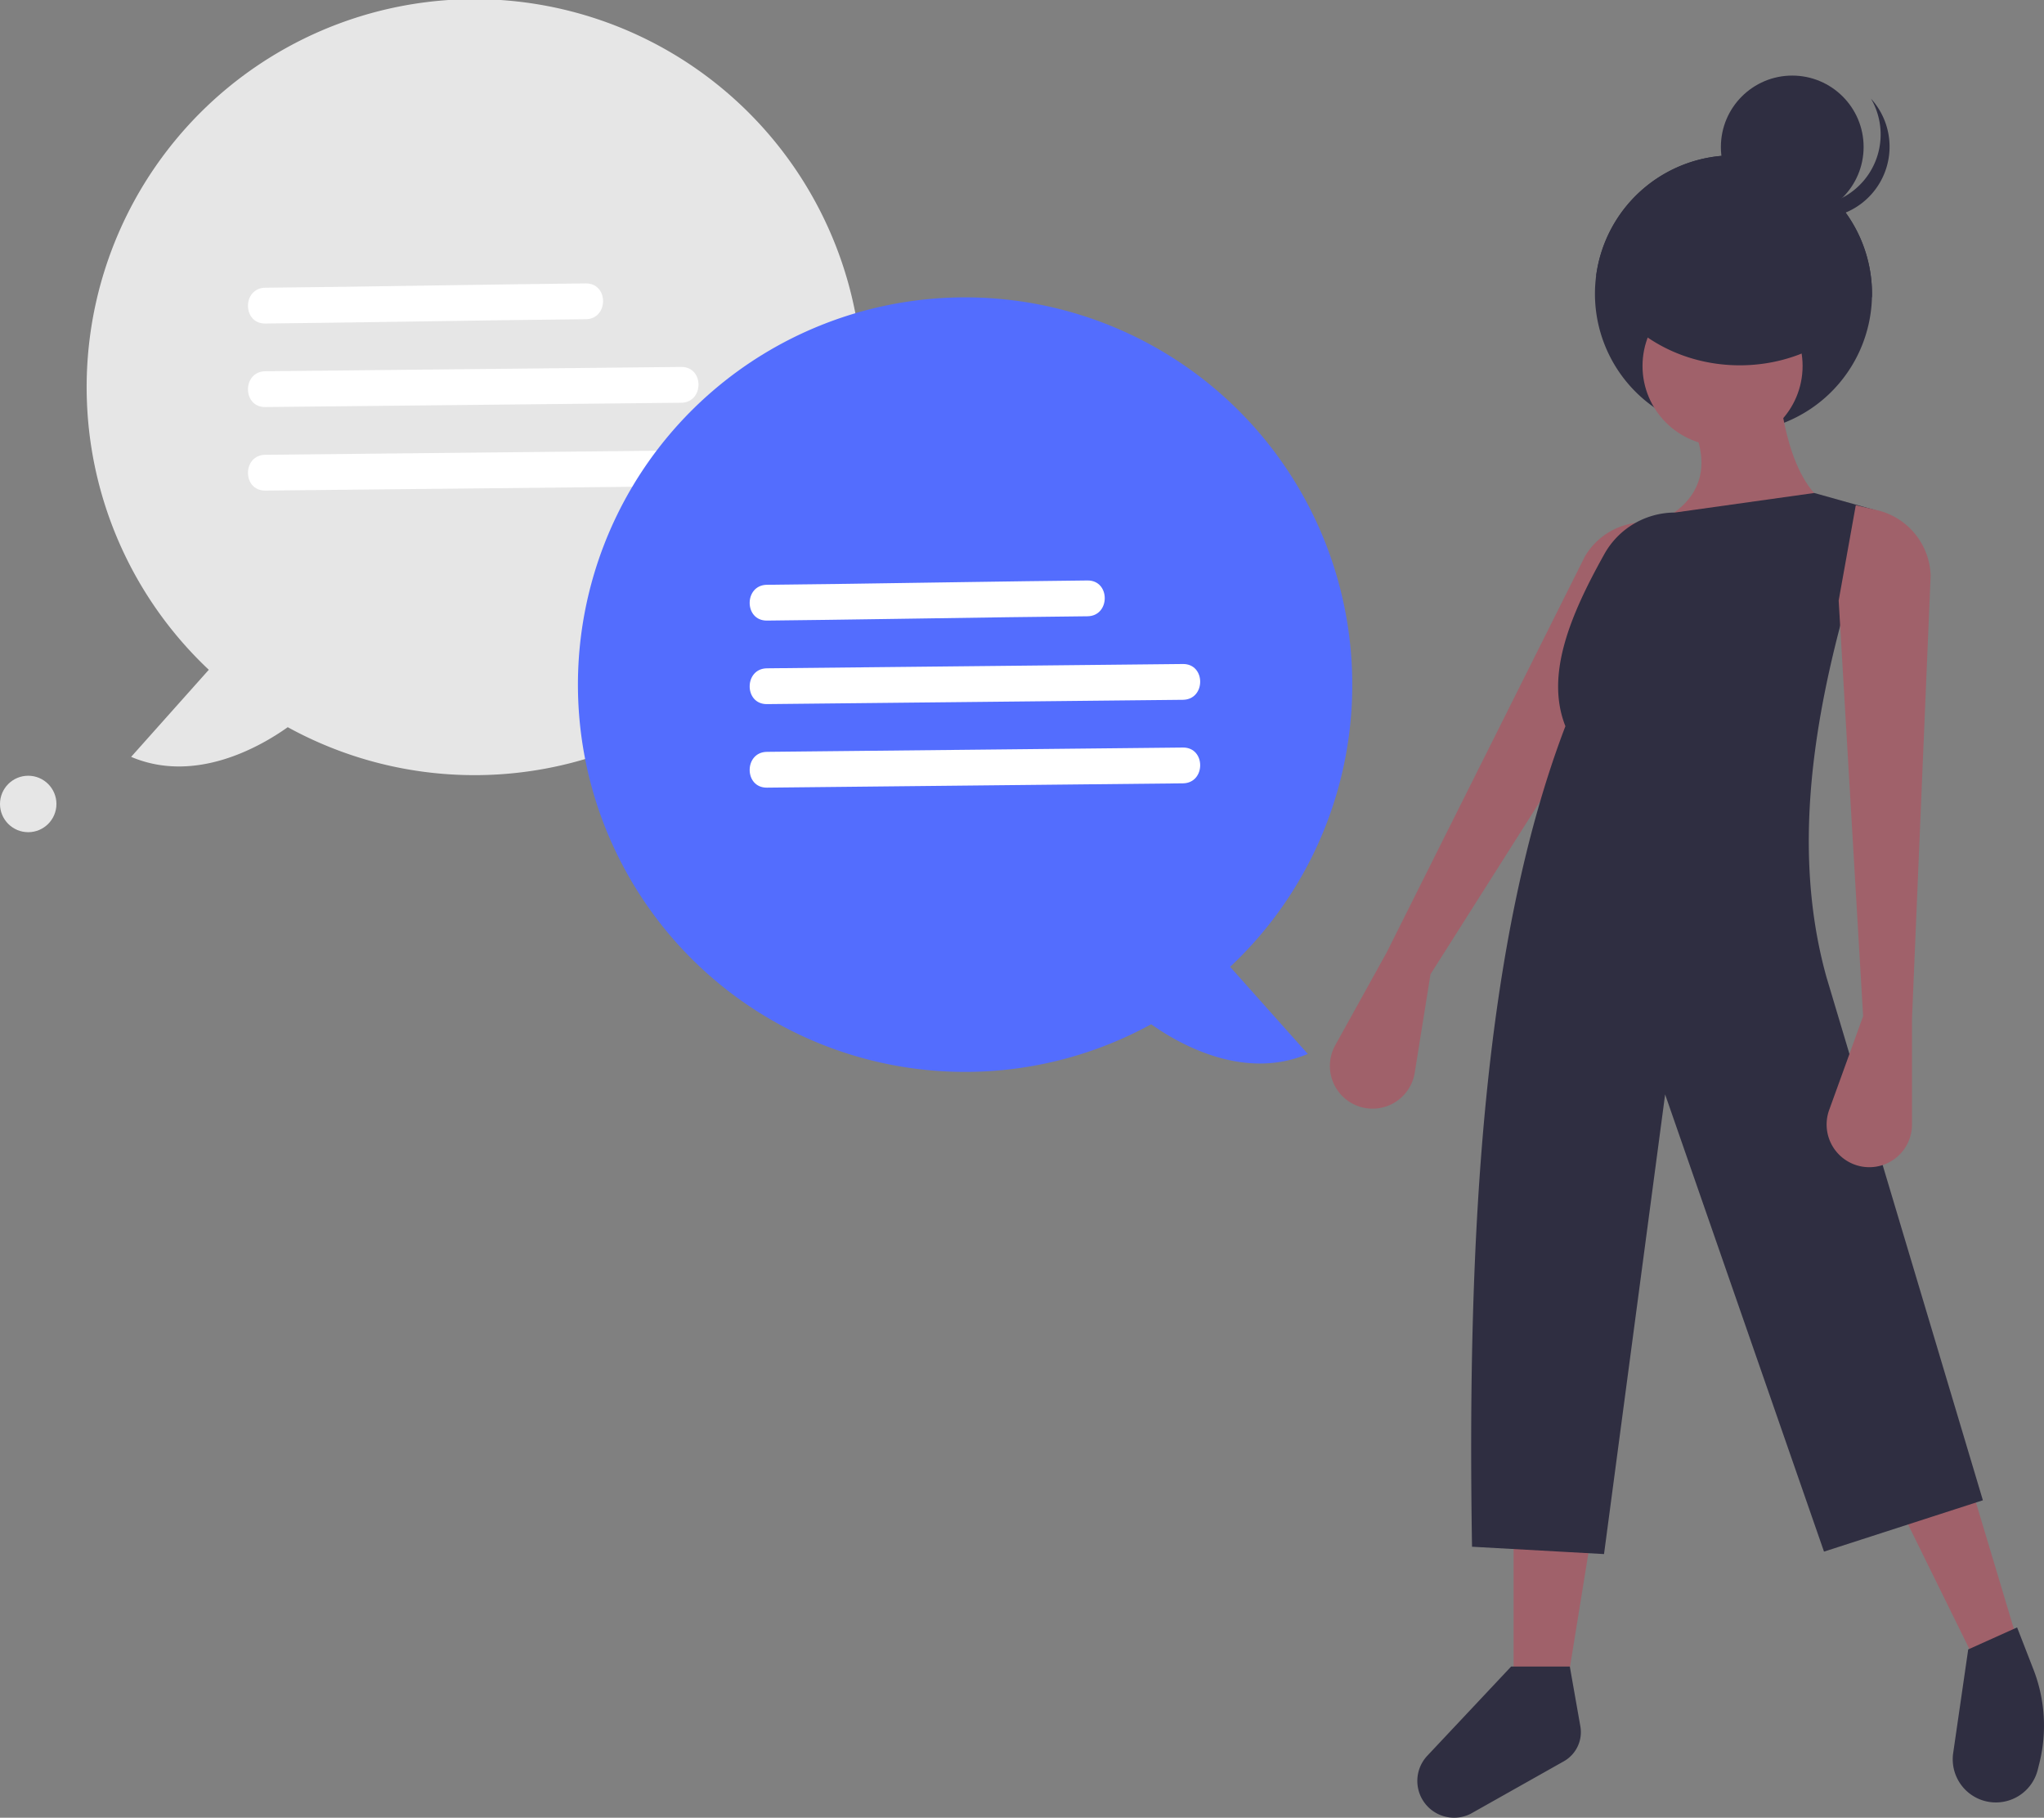 <svg id="b5162e9e-2823-4c19-907c-4c0a60840bc1" data-name="Layer 1" xmlns="http://www.w3.org/2000/svg" width="651.977" height="579.647" viewBox="0 0 651.977 579.647"><rect x="0" y="0" width="651.977" height="579.647" fill="#808080" stroke="none"/><path d="M340.614,373.761,315.84,401.533c20.581,8.73,41.415-3.39,49.955-9.466a123.73,123.73,0,1,0-25.181-18.306Z" transform="translate(-274.012 -160.176)" fill="#e6e6e6"/><path d="M358.625,263.343c25.559-.266,51.114-.723,76.671-1.07q12.78-.174,25.561-.304c7.342-.076,7.36-11.493,0-11.416-25.559.266-51.114.723-76.671,1.07q-12.78.174-25.561.304c-7.342.076-7.36,11.493,0,11.416Z" transform="translate(-274.012 -160.176)" fill="#fff"/><path d="M358.625,289.98l103.297-1.07,29.378-.304c7.342-.076,7.36-11.492,0-11.416l-103.297,1.07-29.378.304c-7.342.076-7.36,11.492,0,11.416Z" transform="translate(-274.012 -160.176)" fill="#fff"/><path d="M358.625,316.618l103.297-1.07,29.378-.304c7.342-.076,7.36-11.492,0-11.416l-103.297,1.07-29.378.304c-7.342.076-7.36,11.492,0,11.416Z" transform="translate(-274.012 -160.176)" fill="#fff"/><circle cx="9" cy="256.375" r="9" fill="#e6e6e6"/><path d="M730.301,470.85l-5.031,31.402a13.617,13.617,0,0,1-17.95,10.696h0a13.617,13.617,0,0,1-7.404-19.453l16.37-29.525,63.281-126.397a22.128,22.128,0,0,1,25.088-10.003l6.705,1.906-9.971,29.239Z" transform="translate(-274.012 -160.176)" fill="#a0616a"/><polygon points="630.924 531.437 645.737 530.657 629.365 476.082 605.975 480.76 630.924 531.437" fill="#a0616a"/><polygon points="482.791 541.573 499.164 541.573 507.74 488.556 482.791 488.556 482.791 541.573" fill="#a0616a"/><path d="M782.755,253.906a44.185,44.185,0,0,0,88.359.937c.013-.308.013-.629.013-.937a44.186,44.186,0,1,0-88.372,0Z" transform="translate(-274.012 -160.176)" fill="#2f2e41"/><circle cx="571.676" cy="46.866" r="22.763" fill="#2f2e41"/><path d="M843.313,224.442a22.758,22.758,0,0,0,27.495-32.799A22.756,22.756,0,1,1,834.29,218.372,22.646,22.646,0,0,0,843.313,224.442Z" transform="translate(-274.012 -160.176)" fill="#2f2e41"/><circle cx="549.445" cy="116.704" r="25.53" fill="#a0616a"/><path d="M841.784,286.196s2.339,29.627,17.152,35.864l-57.694,53.016-18.712-8.576,13.254-37.423s30.406-6.237,17.932-33.525Z" transform="translate(-274.012 -160.176)" fill="#a0616a"/><path d="M743.548,653.411l42.101,2.339,19.491-146.574L855.818,654.97l50.677-16.373L856.597,471.753c-12.847-46.153-2.039-96.874,15.593-148.913l-19.491-5.458-44.44,6.237h0A25.81,25.81,0,0,0,785.741,336.888c-10.947,19.6-18.862,38.616-12.409,54.86C747.459,459.464,741.88,552.005,743.548,653.411Z" transform="translate(-274.012 -160.176)" fill="#2f2e41"/><path d="M868.292,484.227l-10.827,29.903a13.617,13.617,0,0,0,10.512,18.058h0a13.617,13.617,0,0,0,15.908-13.422v-33.759l5.947-141.228a22.128,22.128,0,0,0-17.091-20.914l-6.788-1.584-5.458,30.406Z" transform="translate(-274.012 -160.176)" fill="#a0616a"/><path d="M910.236,734.948h0a13.765,13.765,0,0,0,13.759-10.421l.518-2.073a49.419,49.419,0,0,0-1.885-29.898L917.41,679.139,901.817,686.156l-4.798,33.056A13.765,13.765,0,0,0,910.236,734.948Z" transform="translate(-274.012 -160.176)" fill="#2f2e41"/><path d="M731.73,738.113h0a11.729,11.729,0,0,0,11.408.439l29.689-16.722a10.671,10.671,0,0,0,5.272-11.153l-3.364-19.065H756.023L729.282,720.061A11.729,11.729,0,0,0,731.73,738.113Z" transform="translate(-274.012 -160.176)" fill="#2f2e41"/><path d="M783.157,247.948c6.922,16.777,24.812,28.721,45.793,28.721,17.969,0,33.675-8.757,42.165-21.825.013-.308.013-.629.013-.937a44.187,44.187,0,0,0-87.971-5.958Z" transform="translate(-274.012 -160.176)" fill="#2f2e41"/><path d="M705.348,378.449A123.496,123.496,0,1,0,641.205,486.795c8.54,6.076,29.374,18.196,49.955,9.466l-24.774-27.772A123.194,123.194,0,0,0,705.348,378.449Z" transform="translate(-274.012 -160.176)" fill="#536dfe"/><path d="M518.648,358.071c25.559-.266,51.114-.723,76.671-1.07q12.78-.174,25.561-.304c7.342-.076,7.36-11.493,0-11.416-25.559.266-51.114.723-76.671,1.07q-12.78.174-25.561.304c-7.342.076-7.36,11.493,0,11.416Z" transform="translate(-274.012 -160.176)" fill="#fff"/><path d="M518.648,384.708l103.297-1.07,29.378-.304c7.342-.076,7.36-11.492,0-11.416L548.026,372.988l-29.378.304c-7.342.076-7.36,11.492,0,11.416Z" transform="translate(-274.012 -160.176)" fill="#fff"/><path d="M518.648,411.346l103.297-1.07,29.378-.304c7.342-.076,7.36-11.492,0-11.416l-103.297,1.07-29.378.304c-7.342.076-7.36,11.492,0,11.416Z" transform="translate(-274.012 -160.176)" fill="#fff"/></svg>
